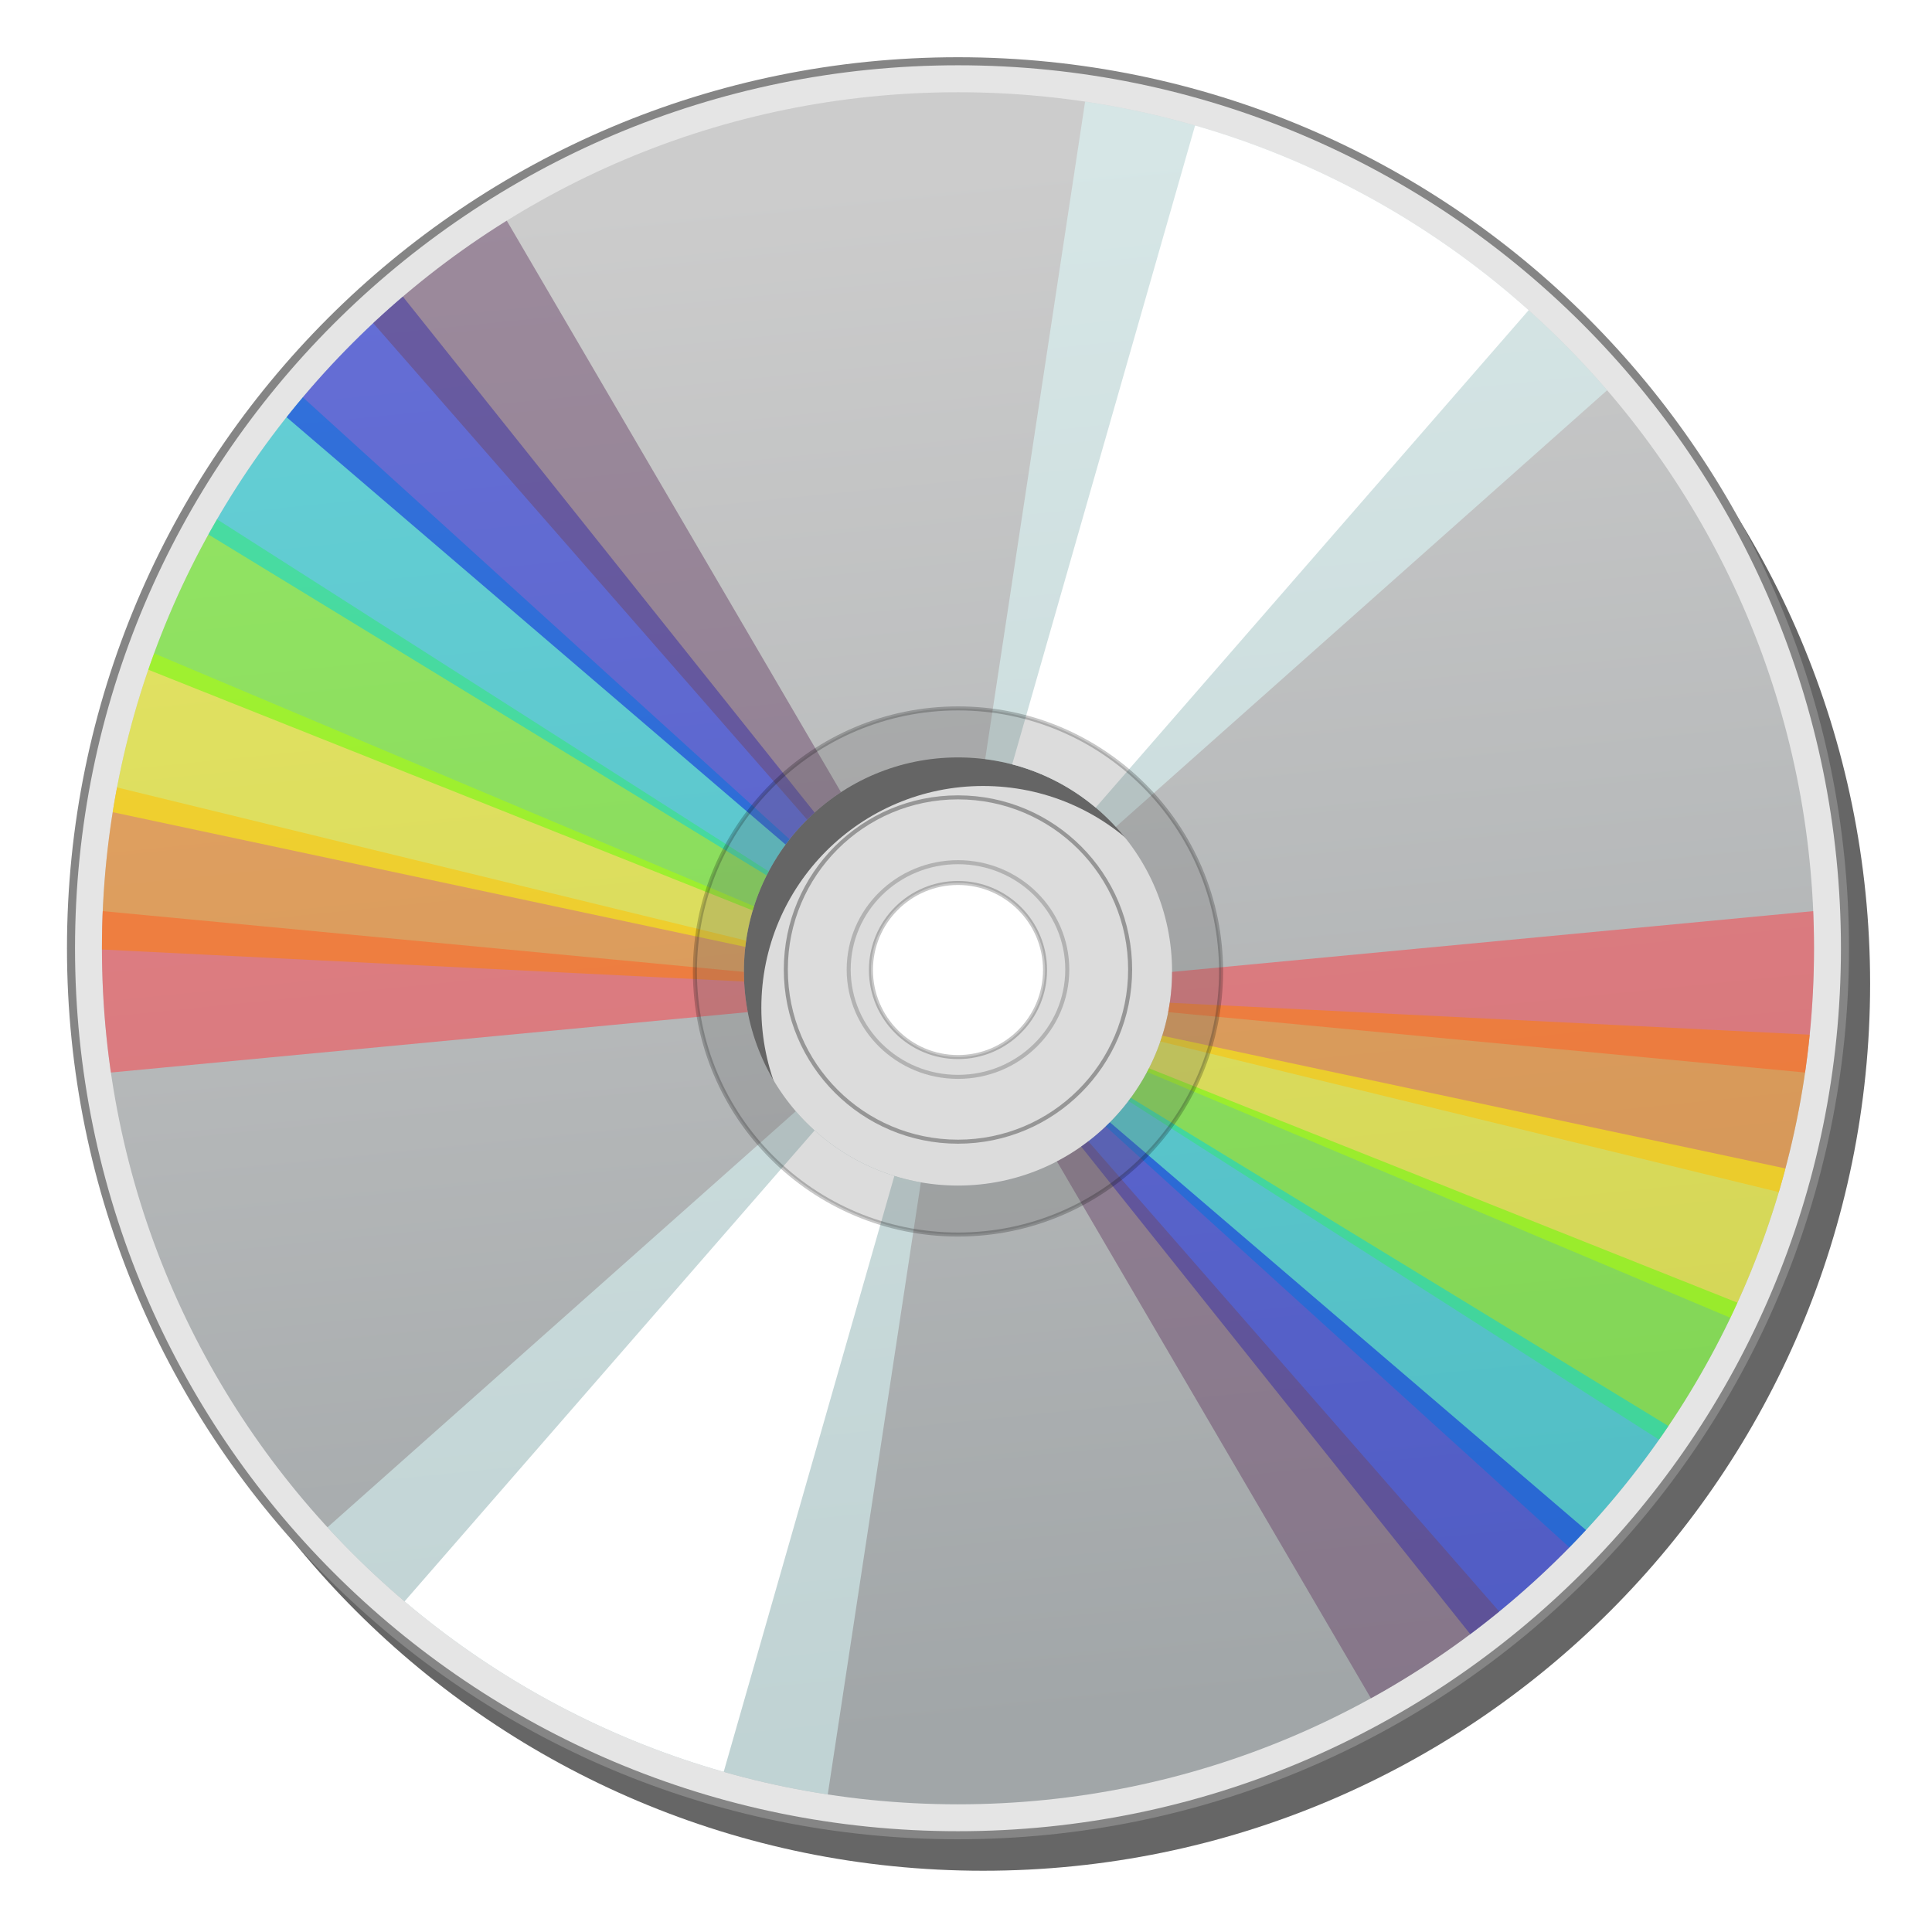 <?xml version="1.0" encoding="utf-8"?>
<!-- Generator: Adobe Illustrator 16.0.0, SVG Export Plug-In . SVG Version: 6.00 Build 0)  -->
<!DOCTYPE svg PUBLIC "-//W3C//DTD SVG 1.1//EN" "http://www.w3.org/Graphics/SVG/1.1/DTD/svg11.dtd">
<svg version="1.1" id="Layer_1" xmlns="http://www.w3.org/2000/svg" xmlns:xlink="http://www.w3.org/1999/xlink" x="0px" y="0px"
	 width="120px" height="120px" viewBox="4 4 120 120" enable-background="new 4 4 120 120" xml:space="preserve">
<filter  id="Gaussian_Blur">
	<feGaussianBlur  stdDeviation="3" in="SourceGraphic"></feGaussianBlur>
</filter>
<g id="Layer_3" opacity="0.6">
	<g>
		<path d="M65.064,10.009c-30.426,0-55.091,24.666-55.091,55.092c0,30.428,24.666,55.094,55.091,55.094
			c30.429,0,55.092-24.666,55.092-55.094C120.156,34.674,95.493,10.009,65.064,10.009z M65.064,80.373
			c-7.608,0-13.776-6.168-13.776-13.777c0-7.608,6.168-13.777,13.776-13.777c7.607,0,13.777,6.169,13.777,13.777
			C78.843,74.205,72.673,80.373,65.064,80.373z"/>
	</g>
</g>
<g id="Layer_3_copy">
	<g>
		<path fill="#E5E5E5" stroke="#858585" stroke-width="0.5" d="M63.502,7.805C33.075,7.805,8.41,32.471,8.41,62.897
			c0,30.429,24.666,55.093,55.092,55.093c30.428,0,55.092-24.664,55.092-55.093C118.594,32.471,93.93,7.805,63.502,7.805z
			 M63.502,78.17c-7.609,0-13.777-6.17-13.777-13.778s6.168-13.777,13.777-13.777c7.607,0,13.777,6.168,13.777,13.777
			C77.279,72.002,71.109,78.17,63.502,78.17z"/>
	</g>
</g>
<g id="Layer_1_1_">
	<g>
		
			<linearGradient id="SVGID_1_" gradientUnits="userSpaceOnUse" x1="58.687" y1="113.745" x2="68.354" y2="18.079" gradientTransform="matrix(1 0 0 -1 0 129)">
			<stop  offset="0" style="stop-color:#CCCCCC"/>
			<stop  offset="1" style="stop-color:#A1A6A8"/>
		</linearGradient>
		<path fill="url(#SVGID_1_)" d="M63.502,9.729c-29.365,0-53.17,23.805-53.17,53.17s23.805,53.17,53.17,53.17
			s53.17-23.805,53.17-53.17S92.867,9.729,63.502,9.729z M63.502,77.637c-7.344,0-13.297-5.953-13.297-13.296
			c0-7.343,5.953-13.296,13.297-13.296c7.343,0,13.297,5.953,13.297,13.296C76.799,71.684,70.845,77.637,63.502,77.637z"/>
	</g>
	<g>
		<g>
			<g>
				<defs>
					<path id="SVGID_2_" d="M63.502,9.729c-29.365,0-53.17,23.805-53.17,53.17s23.805,53.17,53.17,53.17s53.17-23.805,53.17-53.17
						S92.867,9.729,63.502,9.729z M63.502,77.637c-7.344,0-13.297-5.953-13.297-13.296c0-7.343,5.953-13.296,13.297-13.296
						c7.343,0,13.297,5.953,13.297,13.296C76.799,71.684,70.845,77.637,63.502,77.637z"/>
				</defs>
				<clipPath id="SVGID_3_">
					<use xlink:href="#SVGID_2_"  overflow="visible"/>
				</clipPath>
				<g opacity="0.5" clip-path="url(#SVGID_3_)" filter="url(#Gaussian_Blur)" enable-background="new    ">
					<polygon fill="#FF3D45" points="154.238,74.232 63.502,65.627 -27.236,74.232 -27.236,57.026 63.502,65.627 154.238,57.026 
											"/>
				</g>
			</g>
			<g>
				<defs>
					<path id="SVGID_4_" d="M63.502,9.729c-29.365,0-53.17,23.805-53.17,53.17s23.805,53.17,53.17,53.17s53.17-23.805,53.17-53.17
						S92.867,9.729,63.502,9.729z M63.502,77.637c-7.344,0-13.297-5.953-13.297-13.296c0-7.343,5.953-13.296,13.297-13.296
						c7.343,0,13.297,5.953,13.297,13.296C76.799,71.684,70.845,77.637,63.502,77.637z"/>
				</defs>
				<clipPath id="SVGID_5_">
					<use xlink:href="#SVGID_4_"  overflow="visible"/>
				</clipPath>
				<g opacity="0.5" clip-path="url(#SVGID_5_)" filter="url(#Gaussian_Blur)" enable-background="new    ">
					<polygon fill="#E0FFFF" points="-8.938,128.432 63.186,64.351 77.68,-31.036 135.303,0.262 63.186,64.351 48.68,159.73 					
						"/>
				</g>
			</g>
			<g>
				<defs>
					<path id="SVGID_6_" d="M63.502,9.729c-29.365,0-53.17,23.805-53.17,53.17s23.805,53.17,53.17,53.17s53.17-23.805,53.17-53.17
						S92.867,9.729,63.502,9.729z M63.502,77.637c-7.344,0-13.297-5.953-13.297-13.296c0-7.343,5.953-13.296,13.297-13.296
						c7.343,0,13.297,5.953,13.297,13.296C76.799,71.684,70.845,77.637,63.502,77.637z"/>
				</defs>
				<clipPath id="SVGID_7_">
					<use xlink:href="#SVGID_6_"  overflow="visible"/>
				</clipPath>
				<g clip-path="url(#SVGID_7_)" filter="url(#Gaussian_Blur)">
					<polygon fill="#FFFFFF" points="2.148,134.453 63.184,64.35 88.766,-25.015 124.217,-5.76 63.184,64.35 37.594,153.707 					
						"/>
				</g>
			</g>
			<g>
				<defs>
					<path id="SVGID_8_" d="M63.502,9.729c-29.365,0-53.17,23.805-53.17,53.17s23.805,53.17,53.17,53.17s53.17-23.805,53.17-53.17
						S92.867,9.729,63.502,9.729z M63.502,77.637c-7.344,0-13.297-5.953-13.297-13.296c0-7.343,5.953-13.296,13.297-13.296
						c7.343,0,13.297,5.953,13.297,13.296C76.799,71.684,70.845,77.637,63.502,77.637z"/>
				</defs>
				<clipPath id="SVGID_9_">
					<use xlink:href="#SVGID_8_"  overflow="visible"/>
				</clipPath>
				<g opacity="0.5" clip-path="url(#SVGID_9_)" filter="url(#Gaussian_Blur)" enable-background="new    ">
					<polygon fill="#FF8000" points="146.785,85.91 63.502,65.627 -22.109,61.359 -19.782,45.347 63.502,65.627 149.111,69.898 
											"/>
				</g>
			</g>
			<g>
				<defs>
					<path id="SVGID_10_" d="M63.502,9.729c-29.365,0-53.17,23.805-53.17,53.17s23.805,53.17,53.17,53.17s53.17-23.805,53.17-53.17
						S92.867,9.729,63.502,9.729z M63.502,77.637c-7.344,0-13.297-5.953-13.297-13.296c0-7.343,5.953-13.296,13.297-13.296
						c7.343,0,13.297,5.953,13.297,13.296C76.799,71.684,70.845,77.637,63.502,77.637z"/>
				</defs>
				<clipPath id="SVGID_11_">
					<use xlink:href="#SVGID_10_"  overflow="visible"/>
				</clipPath>
				<g opacity="0.5" clip-path="url(#SVGID_11_)" filter="url(#Gaussian_Blur)" enable-background="new    ">
					<polygon fill="#FFFF00" points="139.331,97.59 63.502,65.627 -16.982,48.487 -12.327,33.668 63.502,65.627 143.986,82.771 
											"/>
				</g>
			</g>
			<g>
				<defs>
					<path id="SVGID_12_" d="M63.502,9.729c-29.365,0-53.17,23.805-53.17,53.17s23.805,53.17,53.17,53.17s53.17-23.805,53.17-53.17
						S92.867,9.729,63.502,9.729z M63.502,77.637c-7.344,0-13.297-5.953-13.297-13.296c0-7.343,5.953-13.296,13.297-13.296
						c7.343,0,13.297,5.953,13.297,13.296C76.799,71.684,70.845,77.637,63.502,77.637z"/>
				</defs>
				<clipPath id="SVGID_13_">
					<use xlink:href="#SVGID_12_"  overflow="visible"/>
				</clipPath>
				<g opacity="0.5" clip-path="url(#SVGID_13_)" filter="url(#Gaussian_Blur)" enable-background="new    ">
					<polygon fill="#5EFF00" points="131.877,109.27 63.502,65.627 -11.855,35.615 -4.873,21.989 63.502,65.627 138.859,95.643 
											"/>
				</g>
			</g>
			<g>
				<defs>
					<path id="SVGID_14_" d="M63.502,9.729c-29.365,0-53.17,23.805-53.17,53.17s23.805,53.17,53.17,53.17s53.17-23.805,53.17-53.17
						S92.867,9.729,63.502,9.729z M63.502,77.637c-7.344,0-13.297-5.953-13.297-13.296c0-7.343,5.953-13.296,13.297-13.296
						c7.343,0,13.297,5.953,13.297,13.296C76.799,71.684,70.845,77.637,63.502,77.637z"/>
				</defs>
				<clipPath id="SVGID_15_">
					<use xlink:href="#SVGID_14_"  overflow="visible"/>
				</clipPath>
				<g opacity="0.5" clip-path="url(#SVGID_15_)" filter="url(#Gaussian_Blur)" enable-background="new    ">
					<polygon fill="#00D3DF" points="124.423,120.947 63.502,65.629 -6.728,22.742 2.582,10.309 63.502,65.629 133.732,108.514 
											"/>
				</g>
			</g>
			<g>
				<defs>
					<path id="SVGID_16_" d="M63.502,9.729c-29.365,0-53.17,23.805-53.17,53.17s23.805,53.17,53.17,53.17s53.17-23.805,53.17-53.17
						S92.867,9.729,63.502,9.729z M63.502,77.637c-7.344,0-13.297-5.953-13.297-13.296c0-7.343,5.953-13.296,13.297-13.296
						c7.343,0,13.297,5.953,13.297,13.296C76.799,71.684,70.845,77.637,63.502,77.637z"/>
				</defs>
				<clipPath id="SVGID_17_">
					<use xlink:href="#SVGID_16_"  overflow="visible"/>
				</clipPath>
				<g opacity="0.5" clip-path="url(#SVGID_17_)" filter="url(#Gaussian_Blur)" enable-background="new    ">
					<polygon fill="#0012DF" points="116.969,132.627 63.503,65.629 -1.602,9.872 10.036,-1.369 63.503,65.629 128.607,121.387 
											"/>
				</g>
			</g>
			<g>
				<defs>
					<path id="SVGID_18_" d="M63.502,9.729c-29.365,0-53.17,23.805-53.17,53.17s23.805,53.17,53.17,53.17s53.17-23.805,53.17-53.17
						S92.867,9.729,63.502,9.729z M63.502,77.637c-7.344,0-13.297-5.953-13.297-13.296c0-7.343,5.953-13.296,13.297-13.296
						c7.343,0,13.297,5.953,13.297,13.296C76.799,71.684,70.845,77.637,63.502,77.637z"/>
				</defs>
				<clipPath id="SVGID_19_">
					<use xlink:href="#SVGID_18_"  overflow="visible"/>
				</clipPath>
				<g opacity="0.5" clip-path="url(#SVGID_19_)" filter="url(#Gaussian_Blur)" enable-background="new    ">
					<polygon fill="#6B476B" points="109.516,144.307 63.503,65.629 3.525,-3 17.49,-13.048 63.503,65.629 123.48,134.258 					"/>
				</g>
			</g>
		</g>
	</g>
</g>
<g id="Layer_2">
	<g>
		<path opacity="0.22" fill="#636363" stroke="#000000" stroke-width="0.25" enable-background="new    " d="M63.502,48
			c-9.024,0-16.34,7.315-16.34,16.34s7.315,16.339,16.34,16.339c9.025,0,16.34-7.316,16.34-16.34S72.525,48,63.502,48z
			 M63.502,69.656c-2.986,0-5.407-2.422-5.407-5.407c0-2.986,2.421-5.406,5.407-5.406c2.984,0,5.407,2.42,5.407,5.406
			C68.908,67.236,66.486,69.656,63.502,69.656z"/>
	</g>
	
		<circle opacity="0.5" fill="none" stroke="#505050" stroke-width="0.25" enable-background="new    " cx="63.502" cy="64.219" r="10.693"/>
	
		<ellipse opacity="0.3" fill="none" stroke="#505050" stroke-width="0.25" enable-background="new    " cx="63.502" cy="64.219" rx="6.788" ry="6.667"/>
</g>
</svg>

